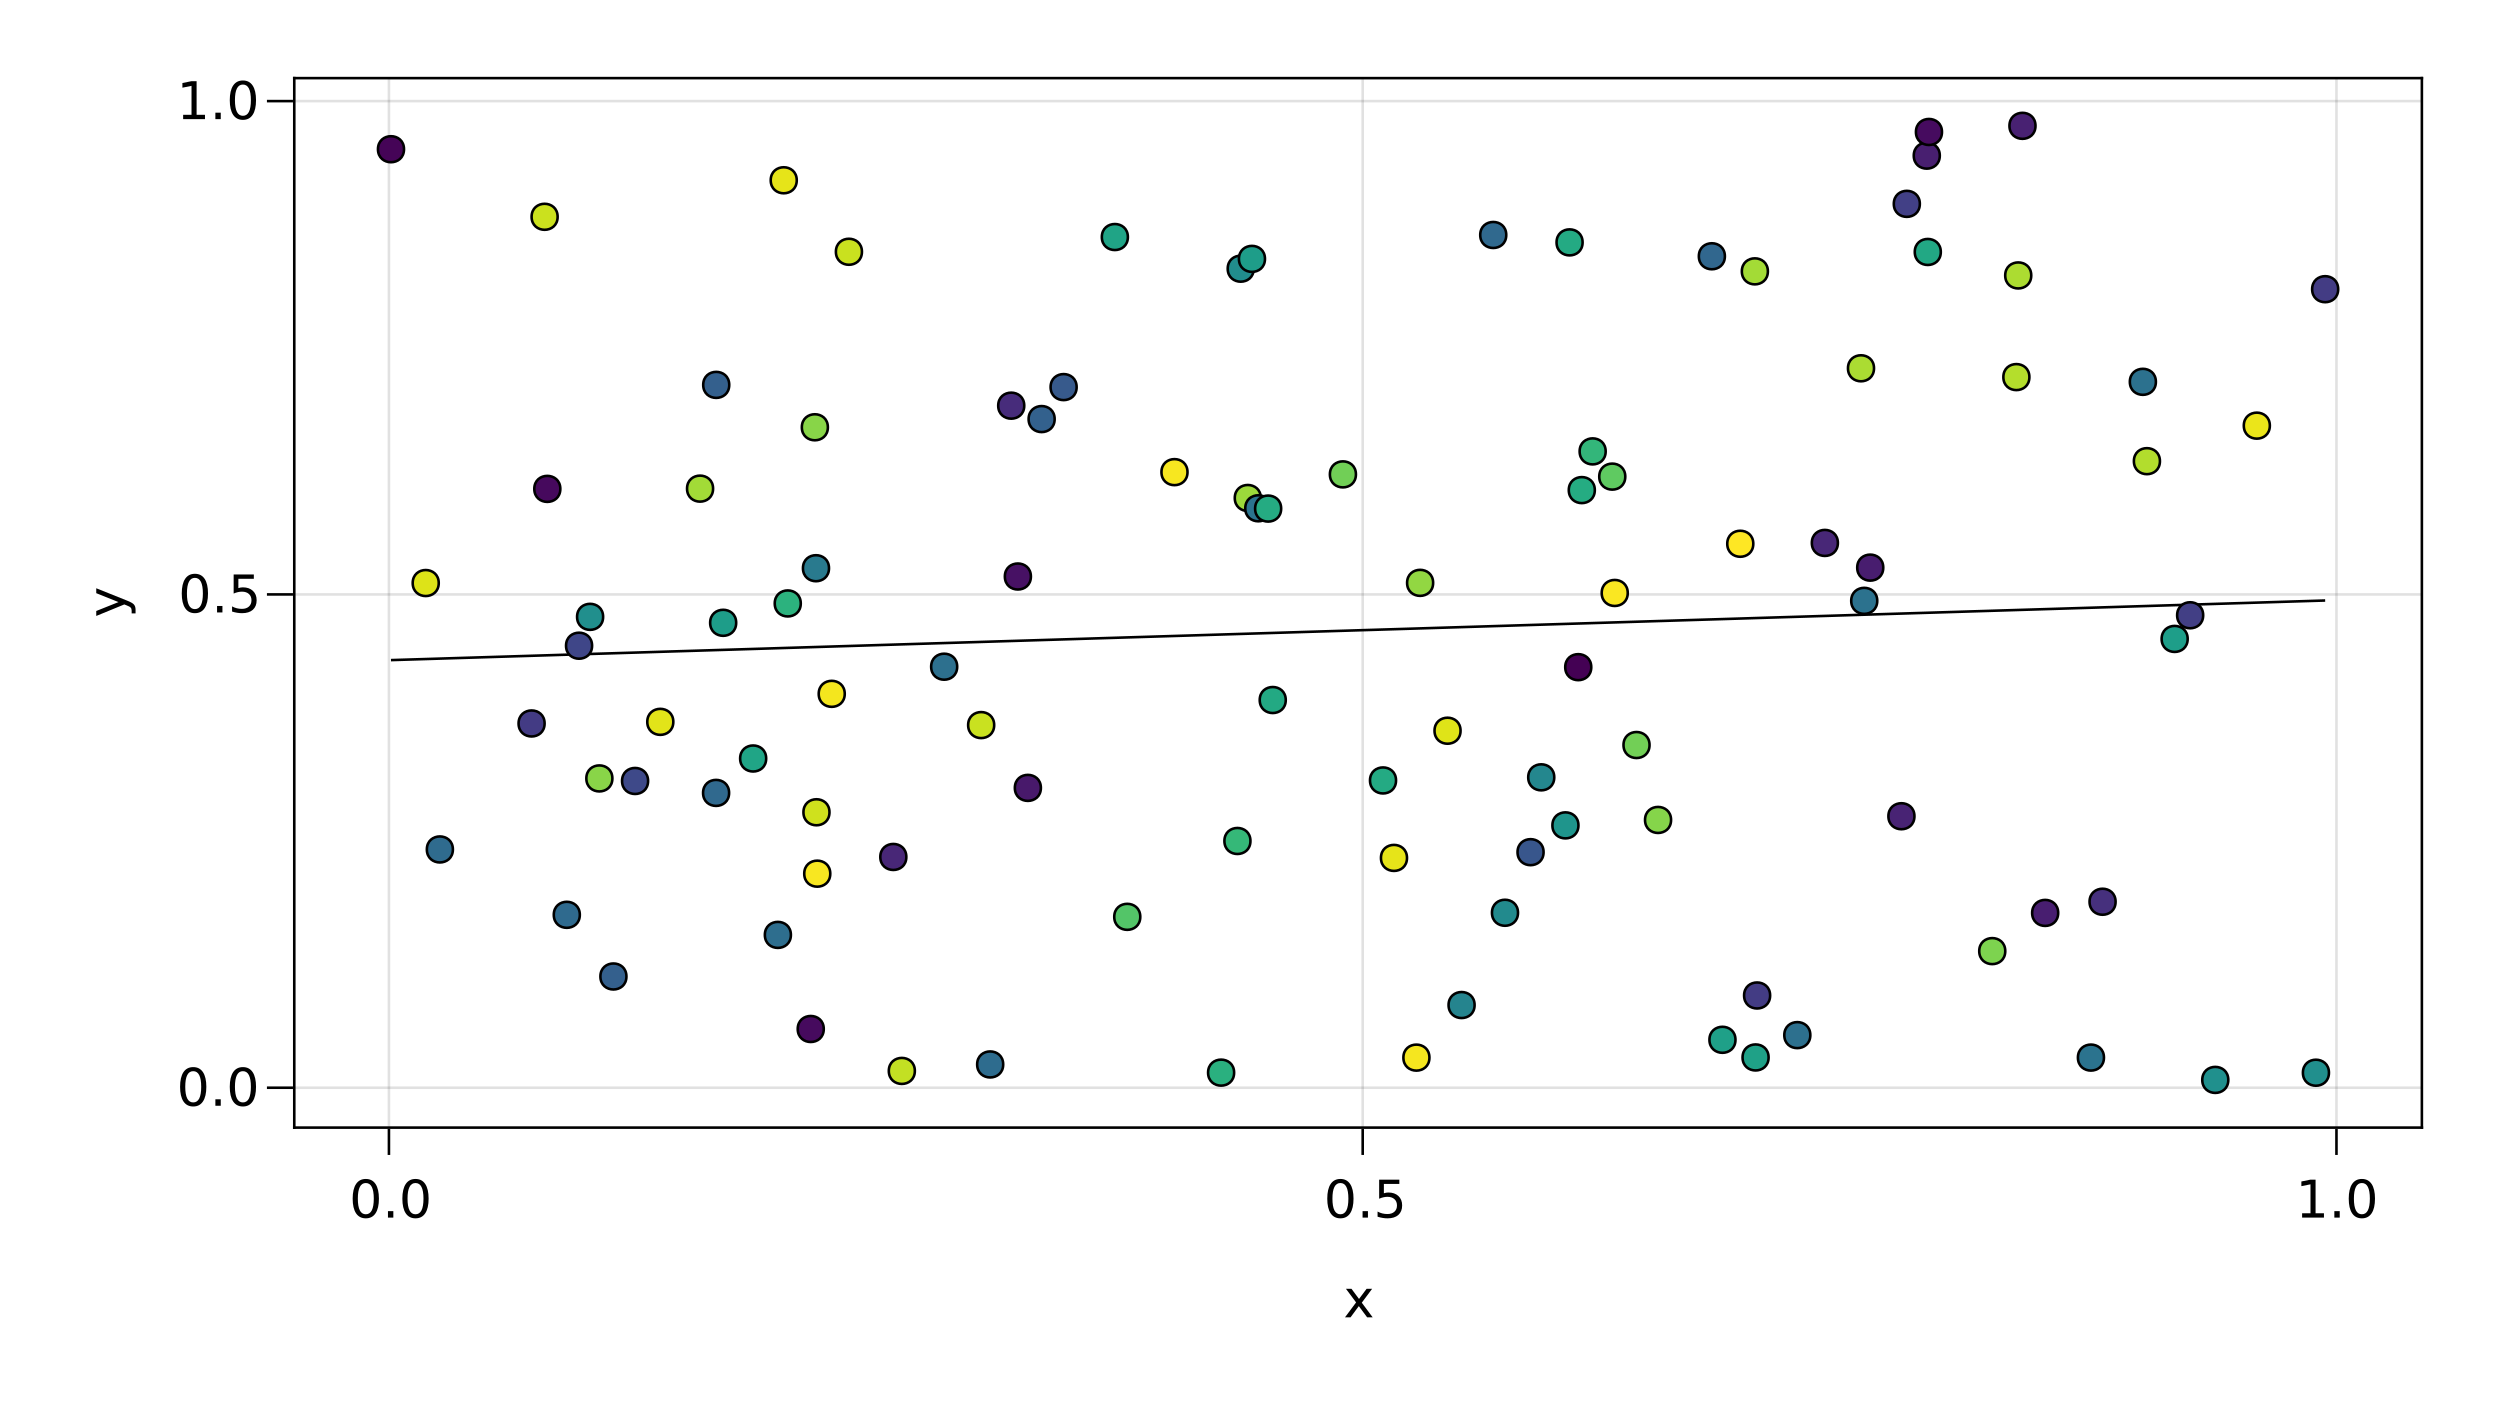<?xml version="1.0" encoding="UTF-8"?>
<svg xmlns="http://www.w3.org/2000/svg" xmlns:xlink="http://www.w3.org/1999/xlink" width="960pt" height="540pt" viewBox="0 0 960 540" version="1.1">
<defs>
<g>
<symbol overflow="visible" id="glyph0-0">
<path style="stroke:none;" d="M 1 3.531 L 1 -14.109 L 11 -14.109 L 11 3.531 Z M 2.125 2.422 L 9.891 2.422 L 9.891 -12.984 L 2.125 -12.984 Z M 2.125 2.422 "/>
</symbol>
<symbol overflow="visible" id="glyph0-1">
<path style="stroke:none;" d="M 6.359 -13.281 C 5.336 -13.281 4.57 -12.781 4.062 -11.781 C 3.551 -10.781 3.297 -9.281 3.297 -7.281 C 3.297 -5.281 3.551 -3.781 4.062 -2.781 C 4.57 -1.781 5.336 -1.281 6.359 -1.281 C 7.379 -1.281 8.145 -1.781 8.656 -2.781 C 9.164 -3.781 9.422 -5.281 9.422 -7.281 C 9.422 -9.281 9.164 -10.781 8.656 -11.781 C 8.145 -12.781 7.379 -13.281 6.359 -13.281 Z M 6.359 -14.844 C 7.992 -14.844 9.238 -14.195 10.094 -12.906 C 10.957 -11.613 11.391 -9.738 11.391 -7.281 C 11.391 -4.82 10.957 -2.945 10.094 -1.656 C 9.238 -0.363 7.992 0.281 6.359 0.281 C 4.723 0.281 3.473 -0.363 2.609 -1.656 C 1.742 -2.945 1.312 -4.82 1.312 -7.281 C 1.312 -9.738 1.742 -11.613 2.609 -12.906 C 3.473 -14.195 4.723 -14.844 6.359 -14.844 Z M 6.359 -14.844 "/>
</symbol>
<symbol overflow="visible" id="glyph1-0">
<path style="stroke:none;" d="M 1 3.531 L 1 -14.109 L 11 -14.109 L 11 3.531 Z M 2.125 2.422 L 9.891 2.422 L 9.891 -12.984 L 2.125 -12.984 Z M 2.125 2.422 "/>
</symbol>
<symbol overflow="visible" id="glyph1-1">
<path style="stroke:none;" d="M 2.141 -2.484 L 4.203 -2.484 L 4.203 0 L 2.141 0 Z M 2.141 -2.484 "/>
</symbol>
<symbol overflow="visible" id="glyph1-2">
<path style="stroke:none;" d="M 6.359 -13.281 C 5.336 -13.281 4.57 -12.781 4.062 -11.781 C 3.551 -10.781 3.297 -9.281 3.297 -7.281 C 3.297 -5.281 3.551 -3.781 4.062 -2.781 C 4.57 -1.781 5.336 -1.281 6.359 -1.281 C 7.379 -1.281 8.145 -1.781 8.656 -2.781 C 9.164 -3.781 9.422 -5.281 9.422 -7.281 C 9.422 -9.281 9.164 -10.781 8.656 -11.781 C 8.145 -12.781 7.379 -13.281 6.359 -13.281 Z M 6.359 -14.844 C 7.992 -14.844 9.238 -14.195 10.094 -12.906 C 10.957 -11.613 11.391 -9.738 11.391 -7.281 C 11.391 -4.82 10.957 -2.945 10.094 -1.656 C 9.238 -0.363 7.992 0.281 6.359 0.281 C 4.723 0.281 3.473 -0.363 2.609 -1.656 C 1.742 -2.945 1.312 -4.82 1.312 -7.281 C 1.312 -9.738 1.742 -11.613 2.609 -12.906 C 3.473 -14.195 4.723 -14.844 6.359 -14.844 Z M 6.359 -14.844 "/>
</symbol>
<symbol overflow="visible" id="glyph2-0">
<path style="stroke:none;" d="M 1 3.531 L 1 -14.109 L 11 -14.109 L 11 3.531 Z M 2.125 2.422 L 9.891 2.422 L 9.891 -12.984 L 2.125 -12.984 Z M 2.125 2.422 "/>
</symbol>
<symbol overflow="visible" id="glyph2-1">
<path style="stroke:none;" d="M 6.359 -13.281 C 5.336 -13.281 4.57 -12.781 4.062 -11.781 C 3.551 -10.781 3.297 -9.281 3.297 -7.281 C 3.297 -5.281 3.551 -3.781 4.062 -2.781 C 4.57 -1.781 5.336 -1.281 6.359 -1.281 C 7.379 -1.281 8.145 -1.781 8.656 -2.781 C 9.164 -3.781 9.422 -5.281 9.422 -7.281 C 9.422 -9.281 9.164 -10.781 8.656 -11.781 C 8.145 -12.781 7.379 -13.281 6.359 -13.281 Z M 6.359 -14.844 C 7.992 -14.844 9.238 -14.195 10.094 -12.906 C 10.957 -11.613 11.391 -9.738 11.391 -7.281 C 11.391 -4.82 10.957 -2.945 10.094 -1.656 C 9.238 -0.363 7.992 0.281 6.359 0.281 C 4.723 0.281 3.473 -0.363 2.609 -1.656 C 1.742 -2.945 1.312 -4.82 1.312 -7.281 C 1.312 -9.738 1.742 -11.613 2.609 -12.906 C 3.473 -14.195 4.723 -14.844 6.359 -14.844 Z M 6.359 -14.844 "/>
</symbol>
<symbol overflow="visible" id="glyph3-0">
<path style="stroke:none;" d="M 1 3.531 L 1 -14.109 L 11 -14.109 L 11 3.531 Z M 2.125 2.422 L 9.891 2.422 L 9.891 -12.984 L 2.125 -12.984 Z M 2.125 2.422 "/>
</symbol>
<symbol overflow="visible" id="glyph3-1">
<path style="stroke:none;" d="M 2.141 -2.484 L 4.203 -2.484 L 4.203 0 L 2.141 0 Z M 2.141 -2.484 "/>
</symbol>
<symbol overflow="visible" id="glyph3-2">
<path style="stroke:none;" d="M 2.156 -14.578 L 9.906 -14.578 L 9.906 -12.922 L 3.969 -12.922 L 3.969 -9.344 C 4.25 -9.445 4.531 -9.52 4.812 -9.562 C 5.102 -9.613 5.395 -9.641 5.688 -9.641 C 7.312 -9.641 8.598 -9.191 9.547 -8.297 C 10.504 -7.41 10.984 -6.203 10.984 -4.672 C 10.984 -3.109 10.492 -1.891 9.516 -1.016 C 8.535 -0.148 7.156 0.281 5.375 0.281 C 4.77 0.281 4.148 0.227 3.516 0.125 C 2.879 0.02 2.223 -0.133 1.547 -0.344 L 1.547 -2.328 C 2.129 -2.004 2.734 -1.766 3.359 -1.609 C 3.984 -1.453 4.645 -1.375 5.344 -1.375 C 6.469 -1.375 7.359 -1.672 8.016 -2.266 C 8.672 -2.859 9 -3.66 9 -4.672 C 9 -5.691 8.672 -6.5 8.016 -7.094 C 7.359 -7.688 6.469 -7.984 5.344 -7.984 C 4.812 -7.984 4.285 -7.922 3.766 -7.797 C 3.242 -7.68 2.707 -7.5 2.156 -7.25 Z M 2.156 -14.578 "/>
</symbol>
<symbol overflow="visible" id="glyph3-3">
<path style="stroke:none;" d="M 10.984 -10.938 L 7.016 -5.609 L 11.188 0 L 9.062 0 L 5.875 -4.297 L 2.703 0 L 0.578 0 L 4.828 -5.719 L 0.938 -10.938 L 3.062 -10.938 L 5.953 -7.047 L 8.859 -10.938 Z M 10.984 -10.938 "/>
</symbol>
<symbol overflow="visible" id="glyph4-0">
<path style="stroke:none;" d="M 1 3.531 L 1 -14.109 L 11 -14.109 L 11 3.531 Z M 2.125 2.422 L 9.891 2.422 L 9.891 -12.984 L 2.125 -12.984 Z M 2.125 2.422 "/>
</symbol>
<symbol overflow="visible" id="glyph4-1">
<path style="stroke:none;" d="M 2.484 -1.656 L 5.703 -1.656 L 5.703 -12.781 L 2.203 -12.078 L 2.203 -13.875 L 5.688 -14.578 L 7.656 -14.578 L 7.656 -1.656 L 10.875 -1.656 L 10.875 0 L 2.484 0 Z M 2.484 -1.656 "/>
</symbol>
<symbol overflow="visible" id="glyph5-0">
<path style="stroke:none;" d="M 1 3.531 L 1 -14.109 L 11 -14.109 L 11 3.531 Z M 2.125 2.422 L 9.891 2.422 L 9.891 -12.984 L 2.125 -12.984 Z M 2.125 2.422 "/>
</symbol>
<symbol overflow="visible" id="glyph5-1">
<path style="stroke:none;" d="M 6.359 -13.281 C 5.336 -13.281 4.57 -12.781 4.062 -11.781 C 3.551 -10.781 3.297 -9.281 3.297 -7.281 C 3.297 -5.281 3.551 -3.781 4.062 -2.781 C 4.57 -1.781 5.336 -1.281 6.359 -1.281 C 7.379 -1.281 8.145 -1.781 8.656 -2.781 C 9.164 -3.781 9.422 -5.281 9.422 -7.281 C 9.422 -9.281 9.164 -10.781 8.656 -11.781 C 8.145 -12.781 7.379 -13.281 6.359 -13.281 Z M 6.359 -14.844 C 7.992 -14.844 9.238 -14.195 10.094 -12.906 C 10.957 -11.613 11.391 -9.738 11.391 -7.281 C 11.391 -4.82 10.957 -2.945 10.094 -1.656 C 9.238 -0.363 7.992 0.281 6.359 0.281 C 4.723 0.281 3.473 -0.363 2.609 -1.656 C 1.742 -2.945 1.312 -4.82 1.312 -7.281 C 1.312 -9.738 1.742 -11.613 2.609 -12.906 C 3.473 -14.195 4.723 -14.844 6.359 -14.844 Z M 6.359 -14.844 "/>
</symbol>
<symbol overflow="visible" id="glyph6-0">
<path style="stroke:none;" d="M 1 3.531 L 1 -14.109 L 11 -14.109 L 11 3.531 Z M 2.125 2.422 L 9.891 2.422 L 9.891 -12.984 L 2.125 -12.984 Z M 2.125 2.422 "/>
</symbol>
<symbol overflow="visible" id="glyph6-1">
<path style="stroke:none;" d="M 6.359 -13.281 C 5.336 -13.281 4.57 -12.781 4.062 -11.781 C 3.551 -10.781 3.297 -9.281 3.297 -7.281 C 3.297 -5.281 3.551 -3.781 4.062 -2.781 C 4.57 -1.781 5.336 -1.281 6.359 -1.281 C 7.379 -1.281 8.145 -1.781 8.656 -2.781 C 9.164 -3.781 9.422 -5.281 9.422 -7.281 C 9.422 -9.281 9.164 -10.781 8.656 -11.781 C 8.145 -12.781 7.379 -13.281 6.359 -13.281 Z M 6.359 -14.844 C 7.992 -14.844 9.238 -14.195 10.094 -12.906 C 10.957 -11.613 11.391 -9.738 11.391 -7.281 C 11.391 -4.82 10.957 -2.945 10.094 -1.656 C 9.238 -0.363 7.992 0.281 6.359 0.281 C 4.723 0.281 3.473 -0.363 2.609 -1.656 C 1.742 -2.945 1.312 -4.82 1.312 -7.281 C 1.312 -9.738 1.742 -11.613 2.609 -12.906 C 3.473 -14.195 4.723 -14.844 6.359 -14.844 Z M 6.359 -14.844 "/>
</symbol>
<symbol overflow="visible" id="glyph7-0">
<path style="stroke:none;" d="M 1 3.531 L 1 -14.109 L 11 -14.109 L 11 3.531 Z M 2.125 2.422 L 9.891 2.422 L 9.891 -12.984 L 2.125 -12.984 Z M 2.125 2.422 "/>
</symbol>
<symbol overflow="visible" id="glyph7-1">
<path style="stroke:none;" d="M 2.141 -2.484 L 4.203 -2.484 L 4.203 0 L 2.141 0 Z M 2.141 -2.484 "/>
</symbol>
<symbol overflow="visible" id="glyph7-2">
<path style="stroke:none;" d="M 6.359 -13.281 C 5.336 -13.281 4.57 -12.781 4.062 -11.781 C 3.551 -10.781 3.297 -9.281 3.297 -7.281 C 3.297 -5.281 3.551 -3.781 4.062 -2.781 C 4.57 -1.781 5.336 -1.281 6.359 -1.281 C 7.379 -1.281 8.145 -1.781 8.656 -2.781 C 9.164 -3.781 9.422 -5.281 9.422 -7.281 C 9.422 -9.281 9.164 -10.781 8.656 -11.781 C 8.145 -12.781 7.379 -13.281 6.359 -13.281 Z M 6.359 -14.844 C 7.992 -14.844 9.238 -14.195 10.094 -12.906 C 10.957 -11.613 11.391 -9.738 11.391 -7.281 C 11.391 -4.82 10.957 -2.945 10.094 -1.656 C 9.238 -0.363 7.992 0.281 6.359 0.281 C 4.723 0.281 3.473 -0.363 2.609 -1.656 C 1.742 -2.945 1.312 -4.82 1.312 -7.281 C 1.312 -9.738 1.742 -11.613 2.609 -12.906 C 3.473 -14.195 4.723 -14.844 6.359 -14.844 Z M 6.359 -14.844 "/>
</symbol>
<symbol overflow="visible" id="glyph8-0">
<path style="stroke:none;" d="M 1 3.531 L 1 -14.109 L 11 -14.109 L 11 3.531 Z M 2.125 2.422 L 9.891 2.422 L 9.891 -12.984 L 2.125 -12.984 Z M 2.125 2.422 "/>
</symbol>
<symbol overflow="visible" id="glyph8-1">
<path style="stroke:none;" d="M 6.359 -13.281 C 5.336 -13.281 4.57 -12.781 4.062 -11.781 C 3.551 -10.781 3.297 -9.281 3.297 -7.281 C 3.297 -5.281 3.551 -3.781 4.062 -2.781 C 4.57 -1.781 5.336 -1.281 6.359 -1.281 C 7.379 -1.281 8.145 -1.781 8.656 -2.781 C 9.164 -3.781 9.422 -5.281 9.422 -7.281 C 9.422 -9.281 9.164 -10.781 8.656 -11.781 C 8.145 -12.781 7.379 -13.281 6.359 -13.281 Z M 6.359 -14.844 C 7.992 -14.844 9.238 -14.195 10.094 -12.906 C 10.957 -11.613 11.391 -9.738 11.391 -7.281 C 11.391 -4.82 10.957 -2.945 10.094 -1.656 C 9.238 -0.363 7.992 0.281 6.359 0.281 C 4.723 0.281 3.473 -0.363 2.609 -1.656 C 1.742 -2.945 1.312 -4.82 1.312 -7.281 C 1.312 -9.738 1.742 -11.613 2.609 -12.906 C 3.473 -14.195 4.723 -14.844 6.359 -14.844 Z M 6.359 -14.844 "/>
</symbol>
<symbol overflow="visible" id="glyph9-0">
<path style="stroke:none;" d="M 1 3.531 L 1 -14.109 L 11 -14.109 L 11 3.531 Z M 2.125 2.422 L 9.891 2.422 L 9.891 -12.984 L 2.125 -12.984 Z M 2.125 2.422 "/>
</symbol>
<symbol overflow="visible" id="glyph9-1">
<path style="stroke:none;" d="M 2.141 -2.484 L 4.203 -2.484 L 4.203 0 L 2.141 0 Z M 2.141 -2.484 "/>
</symbol>
<symbol overflow="visible" id="glyph9-2">
<path style="stroke:none;" d="M 2.156 -14.578 L 9.906 -14.578 L 9.906 -12.922 L 3.969 -12.922 L 3.969 -9.344 C 4.25 -9.445 4.531 -9.52 4.812 -9.562 C 5.102 -9.613 5.395 -9.641 5.688 -9.641 C 7.312 -9.641 8.598 -9.191 9.547 -8.297 C 10.504 -7.41 10.984 -6.203 10.984 -4.672 C 10.984 -3.109 10.492 -1.891 9.516 -1.016 C 8.535 -0.148 7.156 0.281 5.375 0.281 C 4.77 0.281 4.148 0.227 3.516 0.125 C 2.879 0.02 2.223 -0.133 1.547 -0.344 L 1.547 -2.328 C 2.129 -2.004 2.734 -1.766 3.359 -1.609 C 3.984 -1.453 4.645 -1.375 5.344 -1.375 C 6.469 -1.375 7.359 -1.672 8.016 -2.266 C 8.672 -2.859 9 -3.66 9 -4.672 C 9 -5.691 8.672 -6.5 8.016 -7.094 C 7.359 -7.688 6.469 -7.984 5.344 -7.984 C 4.812 -7.984 4.285 -7.922 3.766 -7.797 C 3.242 -7.68 2.707 -7.5 2.156 -7.25 Z M 2.156 -14.578 "/>
</symbol>
<symbol overflow="visible" id="glyph10-0">
<path style="stroke:none;" d="M 1 3.531 L 1 -14.109 L 11 -14.109 L 11 3.531 Z M 2.125 2.422 L 9.891 2.422 L 9.891 -12.984 L 2.125 -12.984 Z M 2.125 2.422 "/>
</symbol>
<symbol overflow="visible" id="glyph10-1">
<path style="stroke:none;" d="M 2.484 -1.656 L 5.703 -1.656 L 5.703 -12.781 L 2.203 -12.078 L 2.203 -13.875 L 5.688 -14.578 L 7.656 -14.578 L 7.656 -1.656 L 10.875 -1.656 L 10.875 0 L 2.484 0 Z M 2.484 -1.656 "/>
</symbol>
<symbol overflow="visible" id="glyph11-0">
<path style="stroke:none;" d="M 1 3.531 L 1 -14.109 L 11 -14.109 L 11 3.531 Z M 2.125 2.422 L 9.891 2.422 L 9.891 -12.984 L 2.125 -12.984 Z M 2.125 2.422 "/>
</symbol>
<symbol overflow="visible" id="glyph11-1">
<path style="stroke:none;" d="M 2.141 -2.484 L 4.203 -2.484 L 4.203 0 L 2.141 0 Z M 2.141 -2.484 "/>
</symbol>
<symbol overflow="visible" id="glyph11-2">
<path style="stroke:none;" d="M 6.359 -13.281 C 5.336 -13.281 4.57 -12.781 4.062 -11.781 C 3.551 -10.781 3.297 -9.281 3.297 -7.281 C 3.297 -5.281 3.551 -3.781 4.062 -2.781 C 4.57 -1.781 5.336 -1.281 6.359 -1.281 C 7.379 -1.281 8.145 -1.781 8.656 -2.781 C 9.164 -3.781 9.422 -5.281 9.422 -7.281 C 9.422 -9.281 9.164 -10.781 8.656 -11.781 C 8.145 -12.781 7.379 -13.281 6.359 -13.281 Z M 6.359 -14.844 C 7.992 -14.844 9.238 -14.195 10.094 -12.906 C 10.957 -11.613 11.391 -9.738 11.391 -7.281 C 11.391 -4.82 10.957 -2.945 10.094 -1.656 C 9.238 -0.363 7.992 0.281 6.359 0.281 C 4.723 0.281 3.473 -0.363 2.609 -1.656 C 1.742 -2.945 1.312 -4.82 1.312 -7.281 C 1.312 -9.738 1.742 -11.613 2.609 -12.906 C 3.473 -14.195 4.723 -14.844 6.359 -14.844 Z M 6.359 -14.844 "/>
</symbol>
<symbol overflow="visible" id="glyph12-0">
<path style="stroke:none;" d="M 3.531 -1 L -14.109 -1 L -14.109 -11 L 3.531 -11 Z M 2.422 -2.125 L 2.422 -9.891 L -12.984 -9.891 L -12.984 -2.125 Z M 2.422 -2.125 "/>
</symbol>
<symbol overflow="visible" id="glyph12-1">
<path style="stroke:none;" d="M 1.016 -6.438 C 2.316 -5.926 3.164 -5.43 3.562 -4.953 C 3.957 -4.473 4.156 -3.828 4.156 -3.016 L 4.156 -1.578 L 2.656 -1.578 L 2.656 -2.641 C 2.656 -3.129 2.535 -3.508 2.297 -3.781 C 2.066 -4.062 1.516 -4.367 0.641 -4.703 L -0.172 -5.016 L -10.938 -0.594 L -10.938 -2.5 L -2.391 -5.922 L -10.938 -9.344 L -10.938 -11.234 Z M 1.016 -6.438 "/>
</symbol>
</g>
<clipPath id="clip1">
  <path d="M 831 395 L 870 395 L 870 433 L 831 433 Z M 831 395 "/>
</clipPath>
<clipPath id="clip2">
  <path d="M 757 30 L 796 30 L 796 68 L 757 68 Z M 757 30 "/>
</clipPath>
</defs>
<g id="surface26">
<rect x="0" y="0" width="960" height="540" style="fill:rgb(100%,100%,100%);fill-opacity:1;stroke:none;"/>
<path style=" stroke:none;fill-rule:nonzero;fill:rgb(100%,100%,100%);fill-opacity:1;" d="M 113 433 L 930 433 L 930 30 L 113 30 Z M 113 433 "/>
<path style="fill:none;stroke-width:1;stroke-linecap:butt;stroke-linejoin:miter;stroke:rgb(0%,0%,0%);stroke-opacity:0.12;stroke-miterlimit:10;" d="M 149.352 433 L 149.352 30 "/>
<path style="fill:none;stroke-width:1;stroke-linecap:butt;stroke-linejoin:miter;stroke:rgb(0%,0%,0%);stroke-opacity:0.12;stroke-miterlimit:10;" d="M 523.277 433 L 523.277 30 "/>
<path style="fill:none;stroke-width:1;stroke-linecap:butt;stroke-linejoin:miter;stroke:rgb(0%,0%,0%);stroke-opacity:0.12;stroke-miterlimit:10;" d="M 897.203 433 L 897.203 30 "/>
<path style="fill:none;stroke-width:1;stroke-linecap:butt;stroke-linejoin:miter;stroke:rgb(0%,0%,0%);stroke-opacity:0.12;stroke-miterlimit:10;" d="M 113 417.688 L 930 417.688 "/>
<path style="fill:none;stroke-width:1;stroke-linecap:butt;stroke-linejoin:miter;stroke:rgb(0%,0%,0%);stroke-opacity:0.12;stroke-miterlimit:10;" d="M 113 228.258 L 930 228.258 "/>
<path style="fill:none;stroke-width:1;stroke-linecap:butt;stroke-linejoin:miter;stroke:rgb(0%,0%,0%);stroke-opacity:0.12;stroke-miterlimit:10;" d="M 113 38.824 L 930 38.824 "/>
<g style="fill:rgb(0%,0%,0%);fill-opacity:1;">
  <use xlink:href="#glyph0-1" x="134.113" y="467.562"/>
</g>
<g style="fill:rgb(0%,0%,0%);fill-opacity:1;">
  <use xlink:href="#glyph1-1" x="146.836" y="467.562"/>
</g>
<g style="fill:rgb(0%,0%,0%);fill-opacity:1;">
  <use xlink:href="#glyph1-2" x="153.195" y="467.562"/>
</g>
<g style="fill:rgb(0%,0%,0%);fill-opacity:1;">
  <use xlink:href="#glyph2-1" x="508.359" y="467.562"/>
</g>
<g style="fill:rgb(0%,0%,0%);fill-opacity:1;">
  <use xlink:href="#glyph3-1" x="521.086" y="467.562"/>
</g>
<g style="fill:rgb(0%,0%,0%);fill-opacity:1;">
  <use xlink:href="#glyph3-2" x="527.441" y="467.562"/>
</g>
<g style="fill:rgb(0%,0%,0%);fill-opacity:1;">
  <use xlink:href="#glyph4-1" x="881.523" y="467.562"/>
</g>
<g style="fill:rgb(0%,0%,0%);fill-opacity:1;">
  <use xlink:href="#glyph3-1" x="894.25" y="467.562"/>
</g>
<g style="fill:rgb(0%,0%,0%);fill-opacity:1;">
  <use xlink:href="#glyph5-1" x="900.605" y="467.562"/>
</g>
<g style="fill:rgb(0%,0%,0%);fill-opacity:1;">
  <use xlink:href="#glyph3-3" x="515.91" y="505.844"/>
</g>
<g style="fill:rgb(0%,0%,0%);fill-opacity:1;">
  <use xlink:href="#glyph6-1" x="67.84" y="424.613"/>
</g>
<g style="fill:rgb(0%,0%,0%);fill-opacity:1;">
  <use xlink:href="#glyph7-1" x="80.566" y="424.613"/>
</g>
<g style="fill:rgb(0%,0%,0%);fill-opacity:1;">
  <use xlink:href="#glyph7-2" x="86.922" y="424.613"/>
</g>
<g style="fill:rgb(0%,0%,0%);fill-opacity:1;">
  <use xlink:href="#glyph8-1" x="68.484" y="235.18"/>
</g>
<g style="fill:rgb(0%,0%,0%);fill-opacity:1;">
  <use xlink:href="#glyph9-1" x="81.211" y="235.18"/>
</g>
<g style="fill:rgb(0%,0%,0%);fill-opacity:1;">
  <use xlink:href="#glyph9-2" x="87.566" y="235.18"/>
</g>
<g style="fill:rgb(0%,0%,0%);fill-opacity:1;">
  <use xlink:href="#glyph10-1" x="67.84" y="45.75"/>
</g>
<g style="fill:rgb(0%,0%,0%);fill-opacity:1;">
  <use xlink:href="#glyph11-1" x="80.566" y="45.75"/>
</g>
<g style="fill:rgb(0%,0%,0%);fill-opacity:1;">
  <use xlink:href="#glyph11-2" x="86.922" y="45.75"/>
</g>
<g style="fill:rgb(0%,0%,0%);fill-opacity:1;">
  <use xlink:href="#glyph12-1" x="47.898" y="237.121"/>
</g>
<path style="fill:none;stroke-width:1;stroke-linecap:butt;stroke-linejoin:miter;stroke:rgb(0%,0%,0%);stroke-opacity:1;stroke-miterlimit:10;" d="M 150.137 253.48 L 157.637 253.25 L 165.141 253.02 L 172.645 252.785 L 180.145 252.555 L 187.648 252.324 L 195.148 252.094 L 210.156 251.633 L 217.656 251.398 L 225.16 251.168 L 232.66 250.938 L 247.668 250.477 L 255.168 250.242 L 262.672 250.012 L 270.172 249.781 L 277.676 249.551 L 285.176 249.32 L 292.68 249.09 L 300.184 248.855 L 307.684 248.625 L 315.188 248.395 L 322.688 248.164 L 330.191 247.934 L 337.695 247.699 L 345.195 247.469 L 352.699 247.238 L 360.199 247.008 L 375.207 246.547 L 382.707 246.312 L 390.211 246.082 L 397.711 245.852 L 405.215 245.621 L 412.715 245.391 L 420.219 245.156 L 427.723 244.926 L 435.223 244.695 L 442.727 244.465 L 450.227 244.234 L 457.73 244.004 L 465.234 243.77 L 472.734 243.539 L 480.238 243.309 L 487.738 243.078 L 495.242 242.848 L 502.746 242.613 L 510.246 242.383 L 517.75 242.152 L 525.25 241.922 L 532.754 241.691 L 540.254 241.461 L 547.758 241.227 L 555.262 240.996 L 562.762 240.766 L 570.266 240.535 L 577.766 240.305 L 585.27 240.07 L 592.773 239.84 L 600.273 239.609 L 607.777 239.379 L 615.277 239.148 L 622.781 238.918 L 630.285 238.684 L 637.785 238.453 L 645.289 238.223 L 652.789 237.992 L 660.293 237.762 L 667.793 237.531 L 675.297 237.297 L 682.801 237.066 L 690.301 236.836 L 697.805 236.605 L 705.305 236.375 L 712.809 236.141 L 720.312 235.91 L 727.812 235.68 L 735.316 235.449 L 742.816 235.219 L 750.32 234.988 L 757.824 234.754 L 765.324 234.523 L 772.828 234.293 L 780.328 234.062 L 787.832 233.832 L 795.332 233.598 L 810.34 233.137 L 817.84 232.906 L 825.344 232.676 L 832.844 232.445 L 840.348 232.211 L 847.852 231.98 L 855.352 231.75 L 862.855 231.52 L 870.355 231.289 L 877.859 231.055 L 885.359 230.824 L 892.863 230.594 "/>
<path style="fill-rule:nonzero;fill:rgb(14.111%,66.568%,51.321%);fill-opacity:1;stroke-width:1;stroke-linecap:butt;stroke-linejoin:miter;stroke:rgb(0%,0%,0%);stroke-opacity:1;stroke-miterlimit:10;" d="M 607.719 93.074 C 607.719 99.742 597.719 99.742 597.719 93.074 C 597.719 86.406 607.719 86.406 607.719 93.074 "/>
<path style="fill-rule:nonzero;fill:rgb(20.135%,71.435%,47.664%);fill-opacity:1;stroke-width:1;stroke-linecap:butt;stroke-linejoin:miter;stroke:rgb(0%,0%,0%);stroke-opacity:1;stroke-miterlimit:10;" d="M 616.578 173.332 C 616.578 180 606.578 180 606.578 173.332 C 606.578 166.664 616.578 166.664 616.578 173.332 "/>
<path style="fill-rule:nonzero;fill:rgb(20.489%,37.581%,55.345%);fill-opacity:1;stroke-width:1;stroke-linecap:butt;stroke-linejoin:miter;stroke:rgb(0%,0%,0%);stroke-opacity:1;stroke-miterlimit:10;" d="M 280.031 147.797 C 280.031 154.461 270.031 154.461 270.031 147.797 C 270.031 141.129 280.031 141.129 280.031 147.797 "/>
<path style="fill-rule:nonzero;fill:rgb(14.135%,66.601%,51.302%);fill-opacity:1;stroke-width:1;stroke-linecap:butt;stroke-linejoin:miter;stroke:rgb(0%,0%,0%);stroke-opacity:1;stroke-miterlimit:10;" d="M 536.078 299.691 C 536.078 306.359 526.078 306.359 526.078 299.691 C 526.078 293.023 536.078 293.023 536.078 299.691 "/>
<path style="fill-rule:nonzero;fill:rgb(21.563%,35.276%,55.074%);fill-opacity:1;stroke-width:1;stroke-linecap:butt;stroke-linejoin:miter;stroke:rgb(0%,0%,0%);stroke-opacity:1;stroke-miterlimit:10;" d="M 413.43 148.648 C 413.43 155.316 403.43 155.316 403.43 148.648 C 403.43 141.98 413.43 141.98 413.43 148.648 "/>
<path style="fill-rule:nonzero;fill:rgb(18.637%,41.685%,55.659%);fill-opacity:1;stroke-width:1;stroke-linecap:butt;stroke-linejoin:miter;stroke:rgb(0%,0%,0%);stroke-opacity:1;stroke-miterlimit:10;" d="M 222.652 351.289 C 222.652 357.957 212.652 357.957 212.652 351.289 C 212.652 344.621 222.652 344.621 222.652 351.289 "/>
<path style="fill-rule:nonzero;fill:rgb(26.5%,23.267%,51.611%);fill-opacity:1;stroke-width:1;stroke-linecap:butt;stroke-linejoin:miter;stroke:rgb(0%,0%,0%);stroke-opacity:1;stroke-miterlimit:10;" d="M 209.129 277.812 C 209.129 284.477 199.129 284.477 199.129 277.812 C 199.129 271.145 209.129 271.145 209.129 277.812 "/>
<path style="fill-rule:nonzero;fill:rgb(28.149%,15.264%,46.647%);fill-opacity:1;stroke-width:1;stroke-linecap:butt;stroke-linejoin:miter;stroke:rgb(0%,0%,0%);stroke-opacity:1;stroke-miterlimit:10;" d="M 705.746 208.484 C 705.746 215.152 695.746 215.152 695.746 208.484 C 695.746 201.816 705.746 201.816 705.746 208.484 "/>
<path style="fill-rule:nonzero;fill:rgb(49.062%,82.456%,30.995%);fill-opacity:1;stroke-width:1;stroke-linecap:butt;stroke-linejoin:miter;stroke:rgb(0%,0%,0%);stroke-opacity:1;stroke-miterlimit:10;" d="M 770.023 365.227 C 770.023 371.895 760.023 371.895 760.023 365.227 C 760.023 358.559 770.023 358.559 770.023 365.227 "/>
<path style="fill-rule:nonzero;fill:rgb(17.689%,43.89%,55.755%);fill-opacity:1;stroke-width:1;stroke-linecap:butt;stroke-linejoin:miter;stroke:rgb(0%,0%,0%);stroke-opacity:1;stroke-miterlimit:10;" d="M 367.562 256.016 C 367.562 262.68 357.562 262.68 357.562 256.016 C 357.562 249.348 367.562 249.348 367.562 256.016 "/>
<path style="fill-rule:nonzero;fill:rgb(28.292%,12.196%,44.131%);fill-opacity:1;stroke-width:1;stroke-linecap:butt;stroke-linejoin:miter;stroke:rgb(0%,0%,0%);stroke-opacity:1;stroke-miterlimit:10;" d="M 744.883 59.766 C 744.883 66.434 734.883 66.434 734.883 59.766 C 734.883 53.102 744.883 53.102 744.883 59.766 "/>
<path style="fill-rule:nonzero;fill:rgb(18.557%,41.867%,55.668%);fill-opacity:1;stroke-width:1;stroke-linecap:butt;stroke-linejoin:miter;stroke:rgb(0%,0%,0%);stroke-opacity:1;stroke-miterlimit:10;" d="M 173.91 326.191 C 173.91 332.855 163.91 332.855 163.91 326.191 C 163.91 319.523 173.91 319.523 173.91 326.191 "/>
<path style="fill-rule:nonzero;fill:rgb(18.839%,41.22%,55.635%);fill-opacity:1;stroke-width:1;stroke-linecap:butt;stroke-linejoin:miter;stroke:rgb(0%,0%,0%);stroke-opacity:1;stroke-miterlimit:10;" d="M 578.406 90.234 C 578.406 96.902 568.406 96.902 568.406 90.234 C 568.406 83.57 578.406 83.57 578.406 90.234 "/>
<path style="fill-rule:nonzero;fill:rgb(26.036%,24.711%,52.266%);fill-opacity:1;stroke-width:1;stroke-linecap:butt;stroke-linejoin:miter;stroke:rgb(0%,0%,0%);stroke-opacity:1;stroke-miterlimit:10;" d="M 846.02 236.266 C 846.02 242.93 836.02 242.93 836.02 236.266 C 836.02 229.598 846.02 229.598 846.02 236.266 "/>
<path style="fill-rule:nonzero;fill:rgb(37.361%,79.006%,38.023%);fill-opacity:1;stroke-width:1;stroke-linecap:butt;stroke-linejoin:miter;stroke:rgb(0%,0%,0%);stroke-opacity:1;stroke-miterlimit:10;" d="M 624.109 183.023 C 624.109 189.691 614.109 189.691 614.109 183.023 C 614.109 176.355 624.109 176.355 624.109 183.023 "/>
<path style="fill-rule:nonzero;fill:rgb(76.488%,87.663%,13.678%);fill-opacity:1;stroke-width:1;stroke-linecap:butt;stroke-linejoin:miter;stroke:rgb(0%,0%,0%);stroke-opacity:1;stroke-miterlimit:10;" d="M 351.301 411.234 C 351.301 417.902 341.301 417.902 341.301 411.234 C 341.301 404.57 351.301 404.57 351.301 411.234 "/>
<path style="fill-rule:nonzero;fill:rgb(13.669%,54.067%,55.437%);fill-opacity:1;stroke-width:1;stroke-linecap:butt;stroke-linejoin:miter;stroke:rgb(0%,0%,0%);stroke-opacity:1;stroke-miterlimit:10;" d="M 582.914 350.5 C 582.914 357.168 572.914 357.168 572.914 350.5 C 572.914 343.836 582.914 343.836 582.914 350.5 "/>
<path style="fill-rule:nonzero;fill:rgb(22.249%,33.802%,54.839%);fill-opacity:1;stroke-width:1;stroke-linecap:butt;stroke-linejoin:miter;stroke:rgb(0%,0%,0%);stroke-opacity:1;stroke-miterlimit:10;" d="M 592.734 327.234 C 592.734 333.898 582.734 333.898 582.734 327.234 C 582.734 320.566 592.734 320.566 592.734 327.234 "/>
<path style="fill-rule:nonzero;fill:rgb(13.964%,66.37%,51.435%);fill-opacity:1;stroke-width:1;stroke-linecap:butt;stroke-linejoin:miter;stroke:rgb(0%,0%,0%);stroke-opacity:1;stroke-miterlimit:10;" d="M 493.73 268.812 C 493.73 275.48 483.73 275.48 483.73 268.812 C 483.73 262.145 493.73 262.145 493.73 268.812 "/>
<path style="fill-rule:nonzero;fill:rgb(32.566%,77.281%,40.775%);fill-opacity:1;stroke-width:1;stroke-linecap:butt;stroke-linejoin:miter;stroke:rgb(0%,0%,0%);stroke-opacity:1;stroke-miterlimit:10;" d="M 437.871 352.066 C 437.871 358.734 427.871 358.734 427.871 352.066 C 427.871 345.402 437.871 345.402 437.871 352.066 "/>
<path style="fill-rule:nonzero;fill:rgb(12.266%,63.133%,53.093%);fill-opacity:1;stroke-width:1;stroke-linecap:butt;stroke-linejoin:miter;stroke:rgb(0%,0%,0%);stroke-opacity:1;stroke-miterlimit:10;" d="M 679.141 406.062 C 679.141 412.73 669.141 412.73 669.141 406.062 C 669.141 399.395 679.141 399.395 679.141 406.062 "/>
<path style="fill-rule:nonzero;fill:rgb(69.633%,86.642%,17.82%);fill-opacity:1;stroke-width:1;stroke-linecap:butt;stroke-linejoin:miter;stroke:rgb(0%,0%,0%);stroke-opacity:1;stroke-miterlimit:10;" d="M 829.414 177.09 C 829.414 183.754 819.414 183.754 819.414 177.09 C 819.414 170.422 829.414 170.422 829.414 177.09 "/>
<path style="fill-rule:nonzero;fill:rgb(25.886%,25.125%,52.427%);fill-opacity:1;stroke-width:1;stroke-linecap:butt;stroke-linejoin:miter;stroke:rgb(0%,0%,0%);stroke-opacity:1;stroke-miterlimit:10;" d="M 737.219 78.281 C 737.219 84.949 727.219 84.949 727.219 78.281 C 727.219 71.613 737.219 71.613 737.219 78.281 "/>
<path style="fill-rule:nonzero;fill:rgb(80.86%,88.258%,11.454%);fill-opacity:1;stroke-width:1;stroke-linecap:butt;stroke-linejoin:miter;stroke:rgb(0%,0%,0%);stroke-opacity:1;stroke-miterlimit:10;" d="M 318.52 311.91 C 318.52 318.578 308.52 318.578 308.52 311.91 C 308.52 305.242 318.52 305.242 318.52 311.91 "/>
<path style="fill-rule:nonzero;fill:rgb(66.834%,86.196%,19.618%);fill-opacity:1;stroke-width:1;stroke-linecap:butt;stroke-linejoin:miter;stroke:rgb(0%,0%,0%);stroke-opacity:1;stroke-miterlimit:10;" d="M 719.621 141.422 C 719.621 148.09 709.621 148.09 709.621 141.422 C 709.621 134.754 719.621 134.754 719.621 141.422 "/>
<path style="fill-rule:nonzero;fill:rgb(18.024%,43.092%,55.731%);fill-opacity:1;stroke-width:1;stroke-linecap:butt;stroke-linejoin:miter;stroke:rgb(0%,0%,0%);stroke-opacity:1;stroke-miterlimit:10;" d="M 303.703 359 C 303.703 365.668 293.703 365.668 293.703 359 C 293.703 352.336 303.703 352.336 303.703 359 "/>
<path style=" stroke:none;fill-rule:nonzero;fill:rgb(12.889%,56.351%,55.097%);fill-opacity:1;" d="M 855.668 414.684 C 855.668 421.348 845.668 421.348 845.668 414.684 C 845.668 408.016 855.668 408.016 855.668 414.684 "/>
<g clip-path="url(#clip1)" clip-rule="nonzero">
<path style="fill:none;stroke-width:1;stroke-linecap:butt;stroke-linejoin:miter;stroke:rgb(0%,0%,0%);stroke-opacity:1;stroke-miterlimit:10;" d="M 855.668 414.684 C 855.668 421.348 845.668 421.348 845.668 414.684 C 845.668 408.016 855.668 408.016 855.668 414.684 "/>
</g>
<path style=" stroke:none;fill-rule:nonzero;fill:rgb(28.27%,12.992%,44.8%);fill-opacity:1;" d="M 781.629 48.316 C 781.629 54.984 771.629 54.984 771.629 48.316 C 771.629 41.652 781.629 41.652 781.629 48.316 "/>
<g clip-path="url(#clip2)" clip-rule="nonzero">
<path style="fill:none;stroke-width:1;stroke-linecap:butt;stroke-linejoin:miter;stroke:rgb(0%,0%,0%);stroke-opacity:1;stroke-miterlimit:10;" d="M 781.629 48.316 C 781.629 54.984 771.629 54.984 771.629 48.316 C 771.629 41.652 781.629 41.652 781.629 48.316 "/>
</g>
<path style="fill-rule:nonzero;fill:rgb(28.13%,15.422%,46.764%);fill-opacity:1;stroke-width:1;stroke-linecap:butt;stroke-linejoin:miter;stroke:rgb(0%,0%,0%);stroke-opacity:1;stroke-miterlimit:10;" d="M 348.035 329.074 C 348.035 335.738 338.035 335.738 338.035 329.074 C 338.035 322.406 348.035 322.406 348.035 329.074 "/>
<path style="fill-rule:nonzero;fill:rgb(27.621%,18.849%,49.159%);fill-opacity:1;stroke-width:1;stroke-linecap:butt;stroke-linejoin:miter;stroke:rgb(0%,0%,0%);stroke-opacity:1;stroke-miterlimit:10;" d="M 812.387 346.27 C 812.387 352.934 802.387 352.934 802.387 346.27 C 802.387 339.602 812.387 339.602 812.387 346.27 "/>
<path style="fill-rule:nonzero;fill:rgb(61.039%,85.139%,23.384%);fill-opacity:1;stroke-width:1;stroke-linecap:butt;stroke-linejoin:miter;stroke:rgb(0%,0%,0%);stroke-opacity:1;stroke-miterlimit:10;" d="M 484.152 191.23 C 484.152 197.898 474.152 197.898 474.152 191.23 C 474.152 184.562 484.152 184.562 484.152 191.23 "/>
<path style="fill-rule:nonzero;fill:rgb(27.925%,6.743%,39.175%);fill-opacity:1;stroke-width:1;stroke-linecap:butt;stroke-linejoin:miter;stroke:rgb(0%,0%,0%);stroke-opacity:1;stroke-miterlimit:10;" d="M 395.863 221.383 C 395.863 228.047 385.863 228.047 385.863 221.383 C 385.863 214.715 395.863 214.715 395.863 221.383 "/>
<path style="fill-rule:nonzero;fill:rgb(17.734%,43.782%,55.752%);fill-opacity:1;stroke-width:1;stroke-linecap:butt;stroke-linejoin:miter;stroke:rgb(0%,0%,0%);stroke-opacity:1;stroke-miterlimit:10;" d="M 695.168 397.488 C 695.168 404.156 685.168 404.156 685.168 397.488 C 685.168 390.82 695.168 390.82 695.168 397.488 "/>
<path style="fill-rule:nonzero;fill:rgb(44.486%,81.221%,33.798%);fill-opacity:1;stroke-width:1;stroke-linecap:butt;stroke-linejoin:miter;stroke:rgb(0%,0%,0%);stroke-opacity:1;stroke-miterlimit:10;" d="M 520.676 182.16 C 520.676 188.828 510.676 188.828 510.676 182.16 C 510.676 175.496 520.676 175.496 520.676 182.16 "/>
<path style="fill-rule:nonzero;fill:rgb(20.922%,71.933%,47.222%);fill-opacity:1;stroke-width:1;stroke-linecap:butt;stroke-linejoin:miter;stroke:rgb(0%,0%,0%);stroke-opacity:1;stroke-miterlimit:10;" d="M 480.172 322.938 C 480.172 329.605 470.172 329.605 470.172 322.938 C 470.172 316.273 480.172 316.273 480.172 322.938 "/>
<path style="fill-rule:nonzero;fill:rgb(28.307%,11.672%,43.689%);fill-opacity:1;stroke-width:1;stroke-linecap:butt;stroke-linejoin:miter;stroke:rgb(0%,0%,0%);stroke-opacity:1;stroke-miterlimit:10;" d="M 723.172 217.969 C 723.172 224.637 713.172 224.637 713.172 217.969 C 713.172 211.301 723.172 211.301 723.172 217.969 "/>
<path style="fill-rule:nonzero;fill:rgb(28.244%,13.917%,45.579%);fill-opacity:1;stroke-width:1;stroke-linecap:butt;stroke-linejoin:miter;stroke:rgb(0%,0%,0%);stroke-opacity:1;stroke-miterlimit:10;" d="M 735.145 313.43 C 735.145 320.098 725.145 320.098 725.145 313.43 C 725.145 306.766 735.145 306.766 735.145 313.43 "/>
<path style="fill-rule:nonzero;fill:rgb(64.006%,85.69%,21.452%);fill-opacity:1;stroke-width:1;stroke-linecap:butt;stroke-linejoin:miter;stroke:rgb(0%,0%,0%);stroke-opacity:1;stroke-miterlimit:10;" d="M 678.867 104.199 C 678.867 110.867 668.867 110.867 668.867 104.199 C 668.867 97.535 678.867 97.535 678.867 104.199 "/>
<path style="fill-rule:nonzero;fill:rgb(20.479%,37.602%,55.347%);fill-opacity:1;stroke-width:1;stroke-linecap:butt;stroke-linejoin:miter;stroke:rgb(0%,0%,0%);stroke-opacity:1;stroke-miterlimit:10;" d="M 240.551 374.969 C 240.551 381.637 230.551 381.637 230.551 374.969 C 230.551 368.305 240.551 368.305 240.551 374.969 "/>
<path style="fill-rule:nonzero;fill:rgb(88.351%,89.204%,9.883%);fill-opacity:1;stroke-width:1;stroke-linecap:butt;stroke-linejoin:miter;stroke:rgb(0%,0%,0%);stroke-opacity:1;stroke-miterlimit:10;" d="M 258.555 277.191 C 258.555 283.859 248.555 283.859 248.555 277.191 C 248.555 270.527 258.555 270.527 258.555 277.191 "/>
<path style="fill-rule:nonzero;fill:rgb(17.237%,69.534%,49.3%);fill-opacity:1;stroke-width:1;stroke-linecap:butt;stroke-linejoin:miter;stroke:rgb(0%,0%,0%);stroke-opacity:1;stroke-miterlimit:10;" d="M 307.496 231.723 C 307.496 238.387 297.496 238.387 297.496 231.723 C 297.496 225.055 307.496 225.055 307.496 231.723 "/>
<path style="fill-rule:nonzero;fill:rgb(12.685%,64.34%,52.54%);fill-opacity:1;stroke-width:1;stroke-linecap:butt;stroke-linejoin:miter;stroke:rgb(0%,0%,0%);stroke-opacity:1;stroke-miterlimit:10;" d="M 433.105 91.023 C 433.105 97.691 423.105 97.691 423.105 91.023 C 423.105 84.359 433.105 84.359 433.105 91.023 "/>
<path style="fill-rule:nonzero;fill:rgb(86.522%,88.977%,9.607%);fill-opacity:1;stroke-width:1;stroke-linecap:butt;stroke-linejoin:miter;stroke:rgb(0%,0%,0%);stroke-opacity:1;stroke-miterlimit:10;" d="M 168.477 223.891 C 168.477 230.555 158.477 230.555 158.477 223.891 C 158.477 217.223 168.477 217.223 168.477 223.891 "/>
<path style="fill-rule:nonzero;fill:rgb(57.166%,84.35%,25.881%);fill-opacity:1;stroke-width:1;stroke-linecap:butt;stroke-linejoin:miter;stroke:rgb(0%,0%,0%);stroke-opacity:1;stroke-miterlimit:10;" d="M 550.324 223.816 C 550.324 230.484 540.324 230.484 540.324 223.816 C 540.324 217.148 550.324 217.148 550.324 223.816 "/>
<path style="fill-rule:nonzero;fill:rgb(17.575%,44.162%,55.763%);fill-opacity:1;stroke-width:1;stroke-linecap:butt;stroke-linejoin:miter;stroke:rgb(0%,0%,0%);stroke-opacity:1;stroke-miterlimit:10;" d="M 827.859 146.621 C 827.859 153.285 817.859 153.285 817.859 146.621 C 817.859 139.953 827.859 139.953 827.859 146.621 "/>
<path style="fill-rule:nonzero;fill:rgb(13.257%,55.191%,55.303%);fill-opacity:1;stroke-width:1;stroke-linecap:butt;stroke-linejoin:miter;stroke:rgb(0%,0%,0%);stroke-opacity:1;stroke-miterlimit:10;" d="M 481.438 103.172 C 481.438 109.84 471.438 109.84 471.438 103.172 C 471.438 96.504 481.438 96.504 481.438 103.172 "/>
<path style="fill-rule:nonzero;fill:rgb(70.481%,86.778%,17.275%);fill-opacity:1;stroke-width:1;stroke-linecap:butt;stroke-linejoin:miter;stroke:rgb(0%,0%,0%);stroke-opacity:1;stroke-miterlimit:10;" d="M 779.289 144.805 C 779.289 151.473 769.289 151.473 769.289 144.805 C 769.289 138.141 779.289 138.141 779.289 144.805 "/>
<path style="fill-rule:nonzero;fill:rgb(99.325%,90.616%,14.394%);fill-opacity:1;stroke-width:1;stroke-linecap:butt;stroke-linejoin:miter;stroke:rgb(0%,0%,0%);stroke-opacity:1;stroke-miterlimit:10;" d="M 673.266 208.805 C 673.266 215.473 663.266 215.473 663.266 208.805 C 663.266 202.137 673.266 202.137 673.266 208.805 "/>
<path style="fill-rule:nonzero;fill:rgb(12.043%,62.003%,53.556%);fill-opacity:1;stroke-width:1;stroke-linecap:butt;stroke-linejoin:miter;stroke:rgb(0%,0%,0%);stroke-opacity:1;stroke-miterlimit:10;" d="M 840.066 245.348 C 840.066 252.012 830.066 252.012 830.066 245.348 C 830.066 238.68 840.066 238.68 840.066 245.348 "/>
<path style="fill-rule:nonzero;fill:rgb(24.958%,27.616%,53.353%);fill-opacity:1;stroke-width:1;stroke-linecap:butt;stroke-linejoin:miter;stroke:rgb(0%,0%,0%);stroke-opacity:1;stroke-miterlimit:10;" d="M 227.359 247.953 C 227.359 254.617 217.359 254.617 217.359 247.953 C 217.359 241.285 227.359 241.285 227.359 247.953 "/>
<path style="fill-rule:nonzero;fill:rgb(13.431%,65.652%,51.851%);fill-opacity:1;stroke-width:1;stroke-linecap:butt;stroke-linejoin:miter;stroke:rgb(0%,0%,0%);stroke-opacity:1;stroke-miterlimit:10;" d="M 745.27 96.754 C 745.27 103.422 735.27 103.422 735.27 96.754 C 735.27 90.09 745.27 90.09 745.27 96.754 "/>
<path style="fill-rule:nonzero;fill:rgb(28.298%,12.011%,43.975%);fill-opacity:1;stroke-width:1;stroke-linecap:butt;stroke-linejoin:miter;stroke:rgb(0%,0%,0%);stroke-opacity:1;stroke-miterlimit:10;" d="M 790.344 350.559 C 790.344 357.227 780.344 357.227 780.344 350.559 C 780.344 343.891 790.344 343.891 790.344 350.559 "/>
<path style="fill-rule:nonzero;fill:rgb(20.23%,38.137%,55.408%);fill-opacity:1;stroke-width:1;stroke-linecap:butt;stroke-linejoin:miter;stroke:rgb(0%,0%,0%);stroke-opacity:1;stroke-miterlimit:10;" d="M 404.988 160.926 C 404.988 167.594 394.988 167.594 394.988 160.926 C 394.988 154.258 404.988 154.258 404.988 160.926 "/>
<path style="fill-rule:nonzero;fill:rgb(26.7%,0.487%,32.941%);fill-opacity:1;stroke-width:1;stroke-linecap:butt;stroke-linejoin:miter;stroke:rgb(0%,0%,0%);stroke-opacity:1;stroke-miterlimit:10;" d="M 611.047 256.191 C 611.047 262.859 601.047 262.859 601.047 256.191 C 601.047 249.523 611.047 249.523 611.047 256.191 "/>
<path style="fill-rule:nonzero;fill:rgb(67.286%,86.268%,19.328%);fill-opacity:1;stroke-width:1;stroke-linecap:butt;stroke-linejoin:miter;stroke:rgb(0%,0%,0%);stroke-opacity:1;stroke-miterlimit:10;" d="M 780 105.77 C 780 112.438 770 112.438 770 105.77 C 770 99.102 780 99.102 780 105.77 "/>
<path style="fill-rule:nonzero;fill:rgb(12.93%,56.219%,55.122%);fill-opacity:1;stroke-width:1;stroke-linecap:butt;stroke-linejoin:miter;stroke:rgb(0%,0%,0%);stroke-opacity:1;stroke-miterlimit:10;" d="M 894.316 411.926 C 894.316 418.594 884.316 418.594 884.316 411.926 C 884.316 405.258 894.316 405.258 894.316 411.926 "/>
<path style="fill-rule:nonzero;fill:rgb(12.355%,58.273%,54.701%);fill-opacity:1;stroke-width:1;stroke-linecap:butt;stroke-linejoin:miter;stroke:rgb(0%,0%,0%);stroke-opacity:1;stroke-miterlimit:10;" d="M 606.125 316.945 C 606.125 323.613 596.125 323.613 596.125 316.945 C 596.125 310.277 606.125 310.277 606.125 316.945 "/>
<path style="fill-rule:nonzero;fill:rgb(97.912%,90.43%,13.537%);fill-opacity:1;stroke-width:1;stroke-linecap:butt;stroke-linejoin:miter;stroke:rgb(0%,0%,0%);stroke-opacity:1;stroke-miterlimit:10;" d="M 625.055 227.699 C 625.055 234.363 615.055 234.363 615.055 227.699 C 615.055 221.031 625.055 221.031 625.055 227.699 "/>
<path style="fill-rule:nonzero;fill:rgb(53.213%,83.491%,28.408%);fill-opacity:1;stroke-width:1;stroke-linecap:butt;stroke-linejoin:miter;stroke:rgb(0%,0%,0%);stroke-opacity:1;stroke-miterlimit:10;" d="M 317.906 164.074 C 317.906 170.742 307.906 170.742 307.906 164.074 C 307.906 157.406 317.906 157.406 317.906 164.074 "/>
<path style="fill-rule:nonzero;fill:rgb(87.482%,89.096%,9.752%);fill-opacity:1;stroke-width:1;stroke-linecap:butt;stroke-linejoin:miter;stroke:rgb(0%,0%,0%);stroke-opacity:1;stroke-miterlimit:10;" d="M 560.855 280.598 C 560.855 287.262 550.855 287.262 550.855 280.598 C 550.855 273.93 560.855 273.93 560.855 280.598 "/>
<path style="fill-rule:nonzero;fill:rgb(27.501%,3.902%,36.527%);fill-opacity:1;stroke-width:1;stroke-linecap:butt;stroke-linejoin:miter;stroke:rgb(0%,0%,0%);stroke-opacity:1;stroke-miterlimit:10;" d="M 215.168 187.73 C 215.168 194.398 205.168 194.398 205.168 187.73 C 205.168 181.066 215.168 181.066 215.168 187.73 "/>
<path style="fill-rule:nonzero;fill:rgb(90.071%,89.418%,10.143%);fill-opacity:1;stroke-width:1;stroke-linecap:butt;stroke-linejoin:miter;stroke:rgb(0%,0%,0%);stroke-opacity:1;stroke-miterlimit:10;" d="M 305.953 69.227 C 305.953 75.891 295.953 75.891 295.953 69.227 C 295.953 62.559 305.953 62.559 305.953 69.227 "/>
<path style="fill-rule:nonzero;fill:rgb(26.374%,23.696%,51.824%);fill-opacity:1;stroke-width:1;stroke-linecap:butt;stroke-linejoin:miter;stroke:rgb(0%,0%,0%);stroke-opacity:1;stroke-miterlimit:10;" d="M 679.73 382.266 C 679.73 388.934 669.73 388.934 669.73 382.266 C 669.73 375.602 679.73 375.602 679.73 382.266 "/>
<path style="fill-rule:nonzero;fill:rgb(13.034%,55.885%,55.183%);fill-opacity:1;stroke-width:1;stroke-linecap:butt;stroke-linejoin:miter;stroke:rgb(0%,0%,0%);stroke-opacity:1;stroke-miterlimit:10;" d="M 231.598 236.871 C 231.598 243.539 221.598 243.539 221.598 236.871 C 221.598 230.203 231.598 230.203 231.598 236.871 "/>
<path style="fill-rule:nonzero;fill:rgb(63.366%,85.571%,21.87%);fill-opacity:1;stroke-width:1;stroke-linecap:butt;stroke-linejoin:miter;stroke:rgb(0%,0%,0%);stroke-opacity:1;stroke-miterlimit:10;" d="M 273.824 187.633 C 273.824 194.301 263.824 194.301 263.824 187.633 C 263.824 180.969 273.824 180.969 273.824 187.633 "/>
<path style="fill-rule:nonzero;fill:rgb(17.035%,45.458%,55.798%);fill-opacity:1;stroke-width:1;stroke-linecap:butt;stroke-linejoin:miter;stroke:rgb(0%,0%,0%);stroke-opacity:1;stroke-miterlimit:10;" d="M 488.18 195.184 C 488.18 201.848 478.18 201.848 478.18 195.184 C 478.18 188.516 488.18 188.516 488.18 195.184 "/>
<path style="fill-rule:nonzero;fill:rgb(52.271%,83.267%,29.001%);fill-opacity:1;stroke-width:1;stroke-linecap:butt;stroke-linejoin:miter;stroke:rgb(0%,0%,0%);stroke-opacity:1;stroke-miterlimit:10;" d="M 641.691 314.859 C 641.691 321.527 631.691 321.527 631.691 314.859 C 631.691 308.195 641.691 308.195 641.691 314.859 "/>
<path style="fill-rule:nonzero;fill:rgb(27.866%,17.567%,48.334%);fill-opacity:1;stroke-width:1;stroke-linecap:butt;stroke-linejoin:miter;stroke:rgb(0%,0%,0%);stroke-opacity:1;stroke-miterlimit:10;" d="M 393.312 155.777 C 393.312 162.441 383.312 162.441 383.312 155.777 C 383.312 149.109 393.312 149.109 393.312 155.777 "/>
<path style="fill-rule:nonzero;fill:rgb(27.014%,1.824%,34.345%);fill-opacity:1;stroke-width:1;stroke-linecap:butt;stroke-linejoin:miter;stroke:rgb(0%,0%,0%);stroke-opacity:1;stroke-miterlimit:10;" d="M 155.137 57.301 C 155.137 63.969 145.137 63.969 145.137 57.301 C 145.137 50.637 155.137 50.637 155.137 57.301 "/>
<path style="fill-rule:nonzero;fill:rgb(18.843%,41.211%,55.635%);fill-opacity:1;stroke-width:1;stroke-linecap:butt;stroke-linejoin:miter;stroke:rgb(0%,0%,0%);stroke-opacity:1;stroke-miterlimit:10;" d="M 279.977 304.477 C 279.977 311.141 269.977 311.141 269.977 304.477 C 269.977 297.809 279.977 297.809 279.977 304.477 "/>
<path style="fill-rule:nonzero;fill:rgb(12.135%,62.755%,53.266%);fill-opacity:1;stroke-width:1;stroke-linecap:butt;stroke-linejoin:miter;stroke:rgb(0%,0%,0%);stroke-opacity:1;stroke-miterlimit:10;" d="M 666.422 399.281 C 666.422 405.949 656.422 405.949 656.422 399.281 C 656.422 392.617 666.422 392.617 666.422 399.281 "/>
<path style="fill-rule:nonzero;fill:rgb(91.947%,89.652%,10.426%);fill-opacity:1;stroke-width:1;stroke-linecap:butt;stroke-linejoin:miter;stroke:rgb(0%,0%,0%);stroke-opacity:1;stroke-miterlimit:10;" d="M 871.621 163.453 C 871.621 170.117 861.621 170.117 861.621 163.453 C 861.621 156.785 871.621 156.785 871.621 163.453 "/>
<path style="fill-rule:nonzero;fill:rgb(95.974%,90.174%,12.361%);fill-opacity:1;stroke-width:1;stroke-linecap:butt;stroke-linejoin:miter;stroke:rgb(0%,0%,0%);stroke-opacity:1;stroke-miterlimit:10;" d="M 548.902 406.129 C 548.902 412.793 538.902 412.793 538.902 406.129 C 538.902 399.461 548.902 399.461 548.902 406.129 "/>
<path style="fill-rule:nonzero;fill:rgb(24.479%,28.774%,53.697%);fill-opacity:1;stroke-width:1;stroke-linecap:butt;stroke-linejoin:miter;stroke:rgb(0%,0%,0%);stroke-opacity:1;stroke-miterlimit:10;" d="M 248.867 299.891 C 248.867 306.559 238.867 306.559 238.867 299.891 C 238.867 293.227 248.867 293.227 248.867 299.891 "/>
<path style="fill-rule:nonzero;fill:rgb(79.57%,88.092%,11.925%);fill-opacity:1;stroke-width:1;stroke-linecap:butt;stroke-linejoin:miter;stroke:rgb(0%,0%,0%);stroke-opacity:1;stroke-miterlimit:10;" d="M 214.133 83.25 C 214.133 89.918 204.133 89.918 204.133 83.25 C 204.133 76.586 214.133 76.586 214.133 83.25 "/>
<path style="fill-rule:nonzero;fill:rgb(12.787%,64.632%,52.406%);fill-opacity:1;stroke-width:1;stroke-linecap:butt;stroke-linejoin:miter;stroke:rgb(0%,0%,0%);stroke-opacity:1;stroke-miterlimit:10;" d="M 294.211 291.262 C 294.211 297.93 284.211 297.93 284.211 291.262 C 284.211 284.594 294.211 284.594 294.211 291.262 "/>
<path style="fill-rule:nonzero;fill:rgb(14.075%,52.96%,55.569%);fill-opacity:1;stroke-width:1;stroke-linecap:butt;stroke-linejoin:miter;stroke:rgb(0%,0%,0%);stroke-opacity:1;stroke-miterlimit:10;" d="M 596.836 298.496 C 596.836 305.164 586.836 305.164 586.836 298.496 C 586.836 291.828 596.836 291.828 596.836 298.496 "/>
<path style="fill-rule:nonzero;fill:rgb(97.14%,90.328%,13.068%);fill-opacity:1;stroke-width:1;stroke-linecap:butt;stroke-linejoin:miter;stroke:rgb(0%,0%,0%);stroke-opacity:1;stroke-miterlimit:10;" d="M 318.828 335.488 C 318.828 342.156 308.828 342.156 308.828 335.488 C 308.828 328.82 318.828 328.82 318.828 335.488 "/>
<path style="fill-rule:nonzero;fill:rgb(78.821%,87.987%,12.35%);fill-opacity:1;stroke-width:1;stroke-linecap:butt;stroke-linejoin:miter;stroke:rgb(0%,0%,0%);stroke-opacity:1;stroke-miterlimit:10;" d="M 330.984 96.68 C 330.984 103.344 320.984 103.344 320.984 96.68 C 320.984 90.012 330.984 90.012 330.984 96.68 "/>
<path style="fill-rule:nonzero;fill:rgb(14.737%,67.365%,50.849%);fill-opacity:1;stroke-width:1;stroke-linecap:butt;stroke-linejoin:miter;stroke:rgb(0%,0%,0%);stroke-opacity:1;stroke-miterlimit:10;" d="M 612.41 188.199 C 612.41 194.867 602.41 194.867 602.41 188.199 C 602.41 181.535 612.41 181.535 612.41 188.199 "/>
<path style="fill-rule:nonzero;fill:rgb(17.105%,45.29%,55.793%);fill-opacity:1;stroke-width:1;stroke-linecap:butt;stroke-linejoin:miter;stroke:rgb(0%,0%,0%);stroke-opacity:1;stroke-miterlimit:10;" d="M 807.918 406.113 C 807.918 412.781 797.918 412.781 797.918 406.113 C 797.918 399.449 807.918 399.449 807.918 406.113 "/>
<path style="fill-rule:nonzero;fill:rgb(27.611%,4.53%,37.134%);fill-opacity:1;stroke-width:1;stroke-linecap:butt;stroke-linejoin:miter;stroke:rgb(0%,0%,0%);stroke-opacity:1;stroke-miterlimit:10;" d="M 745.719 50.68 C 745.719 57.348 735.719 57.348 735.719 50.68 C 735.719 44.012 745.719 44.012 745.719 50.68 "/>
<path style="fill-rule:nonzero;fill:rgb(53.643%,83.584%,28.133%);fill-opacity:1;stroke-width:1;stroke-linecap:butt;stroke-linejoin:miter;stroke:rgb(0%,0%,0%);stroke-opacity:1;stroke-miterlimit:10;" d="M 235.156 298.914 C 235.156 305.582 225.156 305.582 225.156 298.914 C 225.156 292.25 235.156 292.25 235.156 298.914 "/>
<path style="fill-rule:nonzero;fill:rgb(78.517%,87.945%,12.523%);fill-opacity:1;stroke-width:1;stroke-linecap:butt;stroke-linejoin:miter;stroke:rgb(0%,0%,0%);stroke-opacity:1;stroke-miterlimit:10;" d="M 381.766 278.434 C 381.766 285.102 371.766 285.102 371.766 278.434 C 371.766 271.77 381.766 271.77 381.766 278.434 "/>
<path style="fill-rule:nonzero;fill:rgb(12.034%,61.637%,53.685%);fill-opacity:1;stroke-width:1;stroke-linecap:butt;stroke-linejoin:miter;stroke:rgb(0%,0%,0%);stroke-opacity:1;stroke-miterlimit:10;" d="M 485.75 99.414 C 485.75 106.078 475.75 106.078 475.75 99.414 C 475.75 92.746 485.75 92.746 485.75 99.414 "/>
<path style="fill-rule:nonzero;fill:rgb(14.533%,51.769%,55.653%);fill-opacity:1;stroke-width:1;stroke-linecap:butt;stroke-linejoin:miter;stroke:rgb(0%,0%,0%);stroke-opacity:1;stroke-miterlimit:10;" d="M 566.246 385.938 C 566.246 392.605 556.246 392.605 556.246 385.938 C 556.246 379.27 566.246 379.27 566.246 385.938 "/>
<path style="fill-rule:nonzero;fill:rgb(14.475%,67.06%,51.037%);fill-opacity:1;stroke-width:1;stroke-linecap:butt;stroke-linejoin:miter;stroke:rgb(0%,0%,0%);stroke-opacity:1;stroke-miterlimit:10;" d="M 491.965 195.297 C 491.965 201.965 481.965 201.965 481.965 195.297 C 481.965 188.629 491.965 188.629 491.965 195.297 "/>
<path style="fill-rule:nonzero;fill:rgb(18.325%,42.4%,55.695%);fill-opacity:1;stroke-width:1;stroke-linecap:butt;stroke-linejoin:miter;stroke:rgb(0%,0%,0%);stroke-opacity:1;stroke-miterlimit:10;" d="M 385.227 408.746 C 385.227 415.414 375.227 415.414 375.227 408.746 C 375.227 402.082 385.227 402.082 385.227 408.746 "/>
<path style="fill-rule:nonzero;fill:rgb(19.144%,40.528%,55.595%);fill-opacity:1;stroke-width:1;stroke-linecap:butt;stroke-linejoin:miter;stroke:rgb(0%,0%,0%);stroke-opacity:1;stroke-miterlimit:10;" d="M 662.355 98.406 C 662.355 105.074 652.355 105.074 652.355 98.406 C 652.355 91.742 662.355 91.742 662.355 98.406 "/>
<path style="fill-rule:nonzero;fill:rgb(26.393%,23.632%,51.793%);fill-opacity:1;stroke-width:1;stroke-linecap:butt;stroke-linejoin:miter;stroke:rgb(0%,0%,0%);stroke-opacity:1;stroke-miterlimit:10;" d="M 897.863 111.051 C 897.863 117.715 887.863 117.715 887.863 111.051 C 887.863 104.383 897.863 104.383 897.863 111.051 "/>
<path style="fill-rule:nonzero;fill:rgb(17.402%,44.578%,55.774%);fill-opacity:1;stroke-width:1;stroke-linecap:butt;stroke-linejoin:miter;stroke:rgb(0%,0%,0%);stroke-opacity:1;stroke-miterlimit:10;" d="M 720.867 230.727 C 720.867 237.391 710.867 237.391 710.867 230.727 C 710.867 224.059 720.867 224.059 720.867 230.727 "/>
<path style="fill-rule:nonzero;fill:rgb(44.573%,81.247%,33.745%);fill-opacity:1;stroke-width:1;stroke-linecap:butt;stroke-linejoin:miter;stroke:rgb(0%,0%,0%);stroke-opacity:1;stroke-miterlimit:10;" d="M 633.426 286.09 C 633.426 292.758 623.426 292.758 623.426 286.09 C 623.426 279.426 633.426 279.426 633.426 286.09 "/>
<path style="fill-rule:nonzero;fill:rgb(89.962%,89.405%,10.126%);fill-opacity:1;stroke-width:1;stroke-linecap:butt;stroke-linejoin:miter;stroke:rgb(0%,0%,0%);stroke-opacity:1;stroke-miterlimit:10;" d="M 540.289 329.441 C 540.289 336.105 530.289 336.105 530.289 329.441 C 530.289 322.773 540.289 322.773 540.289 329.441 "/>
<path style="fill-rule:nonzero;fill:rgb(96.643%,90.262%,12.767%);fill-opacity:1;stroke-width:1;stroke-linecap:butt;stroke-linejoin:miter;stroke:rgb(0%,0%,0%);stroke-opacity:1;stroke-miterlimit:10;" d="M 456 181.301 C 456 187.969 446 187.969 446 181.301 C 446 174.633 456 174.633 456 181.301 "/>
<path style="fill-rule:nonzero;fill:rgb(16.638%,69.014%,49.672%);fill-opacity:1;stroke-width:1;stroke-linecap:butt;stroke-linejoin:miter;stroke:rgb(0%,0%,0%);stroke-opacity:1;stroke-miterlimit:10;" d="M 473.902 411.891 C 473.902 418.559 463.902 418.559 463.902 411.891 C 463.902 405.223 473.902 405.223 473.902 411.891 "/>
<path style="fill-rule:nonzero;fill:rgb(27.569%,4.235%,36.863%);fill-opacity:1;stroke-width:1;stroke-linecap:butt;stroke-linejoin:miter;stroke:rgb(0%,0%,0%);stroke-opacity:1;stroke-miterlimit:10;" d="M 316.324 395.133 C 316.324 401.801 306.324 401.801 306.324 395.133 C 306.324 388.469 316.324 388.469 316.324 395.133 "/>
<path style="fill-rule:nonzero;fill:rgb(16.016%,47.982%,55.809%);fill-opacity:1;stroke-width:1;stroke-linecap:butt;stroke-linejoin:miter;stroke:rgb(0%,0%,0%);stroke-opacity:1;stroke-miterlimit:10;" d="M 318.336 218.195 C 318.336 224.863 308.336 224.863 308.336 218.195 C 308.336 211.531 318.336 211.531 318.336 218.195 "/>
<path style="fill-rule:nonzero;fill:rgb(95.519%,90.114%,12.085%);fill-opacity:1;stroke-width:1;stroke-linecap:butt;stroke-linejoin:miter;stroke:rgb(0%,0%,0%);stroke-opacity:1;stroke-miterlimit:10;" d="M 324.383 266.434 C 324.383 273.098 314.383 273.098 314.383 266.434 C 314.383 259.766 324.383 259.766 324.383 266.434 "/>
<path style="fill-rule:nonzero;fill:rgb(12.029%,61.431%,53.757%);fill-opacity:1;stroke-width:1;stroke-linecap:butt;stroke-linejoin:miter;stroke:rgb(0%,0%,0%);stroke-opacity:1;stroke-miterlimit:10;" d="M 282.695 239.156 C 282.695 245.824 272.695 245.824 272.695 239.156 C 272.695 232.492 282.695 232.492 282.695 239.156 "/>
<path style="fill-rule:nonzero;fill:rgb(28.224%,9.949%,42.128%);fill-opacity:1;stroke-width:1;stroke-linecap:butt;stroke-linejoin:miter;stroke:rgb(0%,0%,0%);stroke-opacity:1;stroke-miterlimit:10;" d="M 399.699 302.547 C 399.699 309.215 389.699 309.215 389.699 302.547 C 389.699 295.883 399.699 295.883 399.699 302.547 "/>
<path style="fill:none;stroke-width:1;stroke-linecap:butt;stroke-linejoin:miter;stroke:rgb(0%,0%,0%);stroke-opacity:1;stroke-miterlimit:10;" d="M 149.352 433.5 L 149.352 443.5 "/>
<path style="fill:none;stroke-width:1;stroke-linecap:butt;stroke-linejoin:miter;stroke:rgb(0%,0%,0%);stroke-opacity:1;stroke-miterlimit:10;" d="M 523.277 433.5 L 523.277 443.5 "/>
<path style="fill:none;stroke-width:1;stroke-linecap:butt;stroke-linejoin:miter;stroke:rgb(0%,0%,0%);stroke-opacity:1;stroke-miterlimit:10;" d="M 897.203 433.5 L 897.203 443.5 "/>
<path style="fill:none;stroke-width:1;stroke-linecap:butt;stroke-linejoin:miter;stroke:rgb(0%,0%,0%);stroke-opacity:1;stroke-miterlimit:10;" d="M 112.5 417.688 L 102.5 417.688 "/>
<path style="fill:none;stroke-width:1;stroke-linecap:butt;stroke-linejoin:miter;stroke:rgb(0%,0%,0%);stroke-opacity:1;stroke-miterlimit:10;" d="M 112.5 228.258 L 102.5 228.258 "/>
<path style="fill:none;stroke-width:1;stroke-linecap:butt;stroke-linejoin:miter;stroke:rgb(0%,0%,0%);stroke-opacity:1;stroke-miterlimit:10;" d="M 112.5 38.824 L 102.5 38.824 "/>
<path style="fill:none;stroke-width:1;stroke-linecap:butt;stroke-linejoin:miter;stroke:rgb(0%,0%,0%);stroke-opacity:1;stroke-miterlimit:10;" d="M 112.5 433 L 930.5 433 "/>
<path style="fill:none;stroke-width:1;stroke-linecap:butt;stroke-linejoin:miter;stroke:rgb(0%,0%,0%);stroke-opacity:1;stroke-miterlimit:10;" d="M 113 433.5 L 113 29.5 "/>
<path style="fill:none;stroke-width:1;stroke-linecap:butt;stroke-linejoin:miter;stroke:rgb(0%,0%,0%);stroke-opacity:1;stroke-miterlimit:10;" d="M 112.5 30 L 930.5 30 "/>
<path style="fill:none;stroke-width:1;stroke-linecap:butt;stroke-linejoin:miter;stroke:rgb(0%,0%,0%);stroke-opacity:1;stroke-miterlimit:10;" d="M 930 433.5 L 930 29.5 "/>
</g>
</svg>
